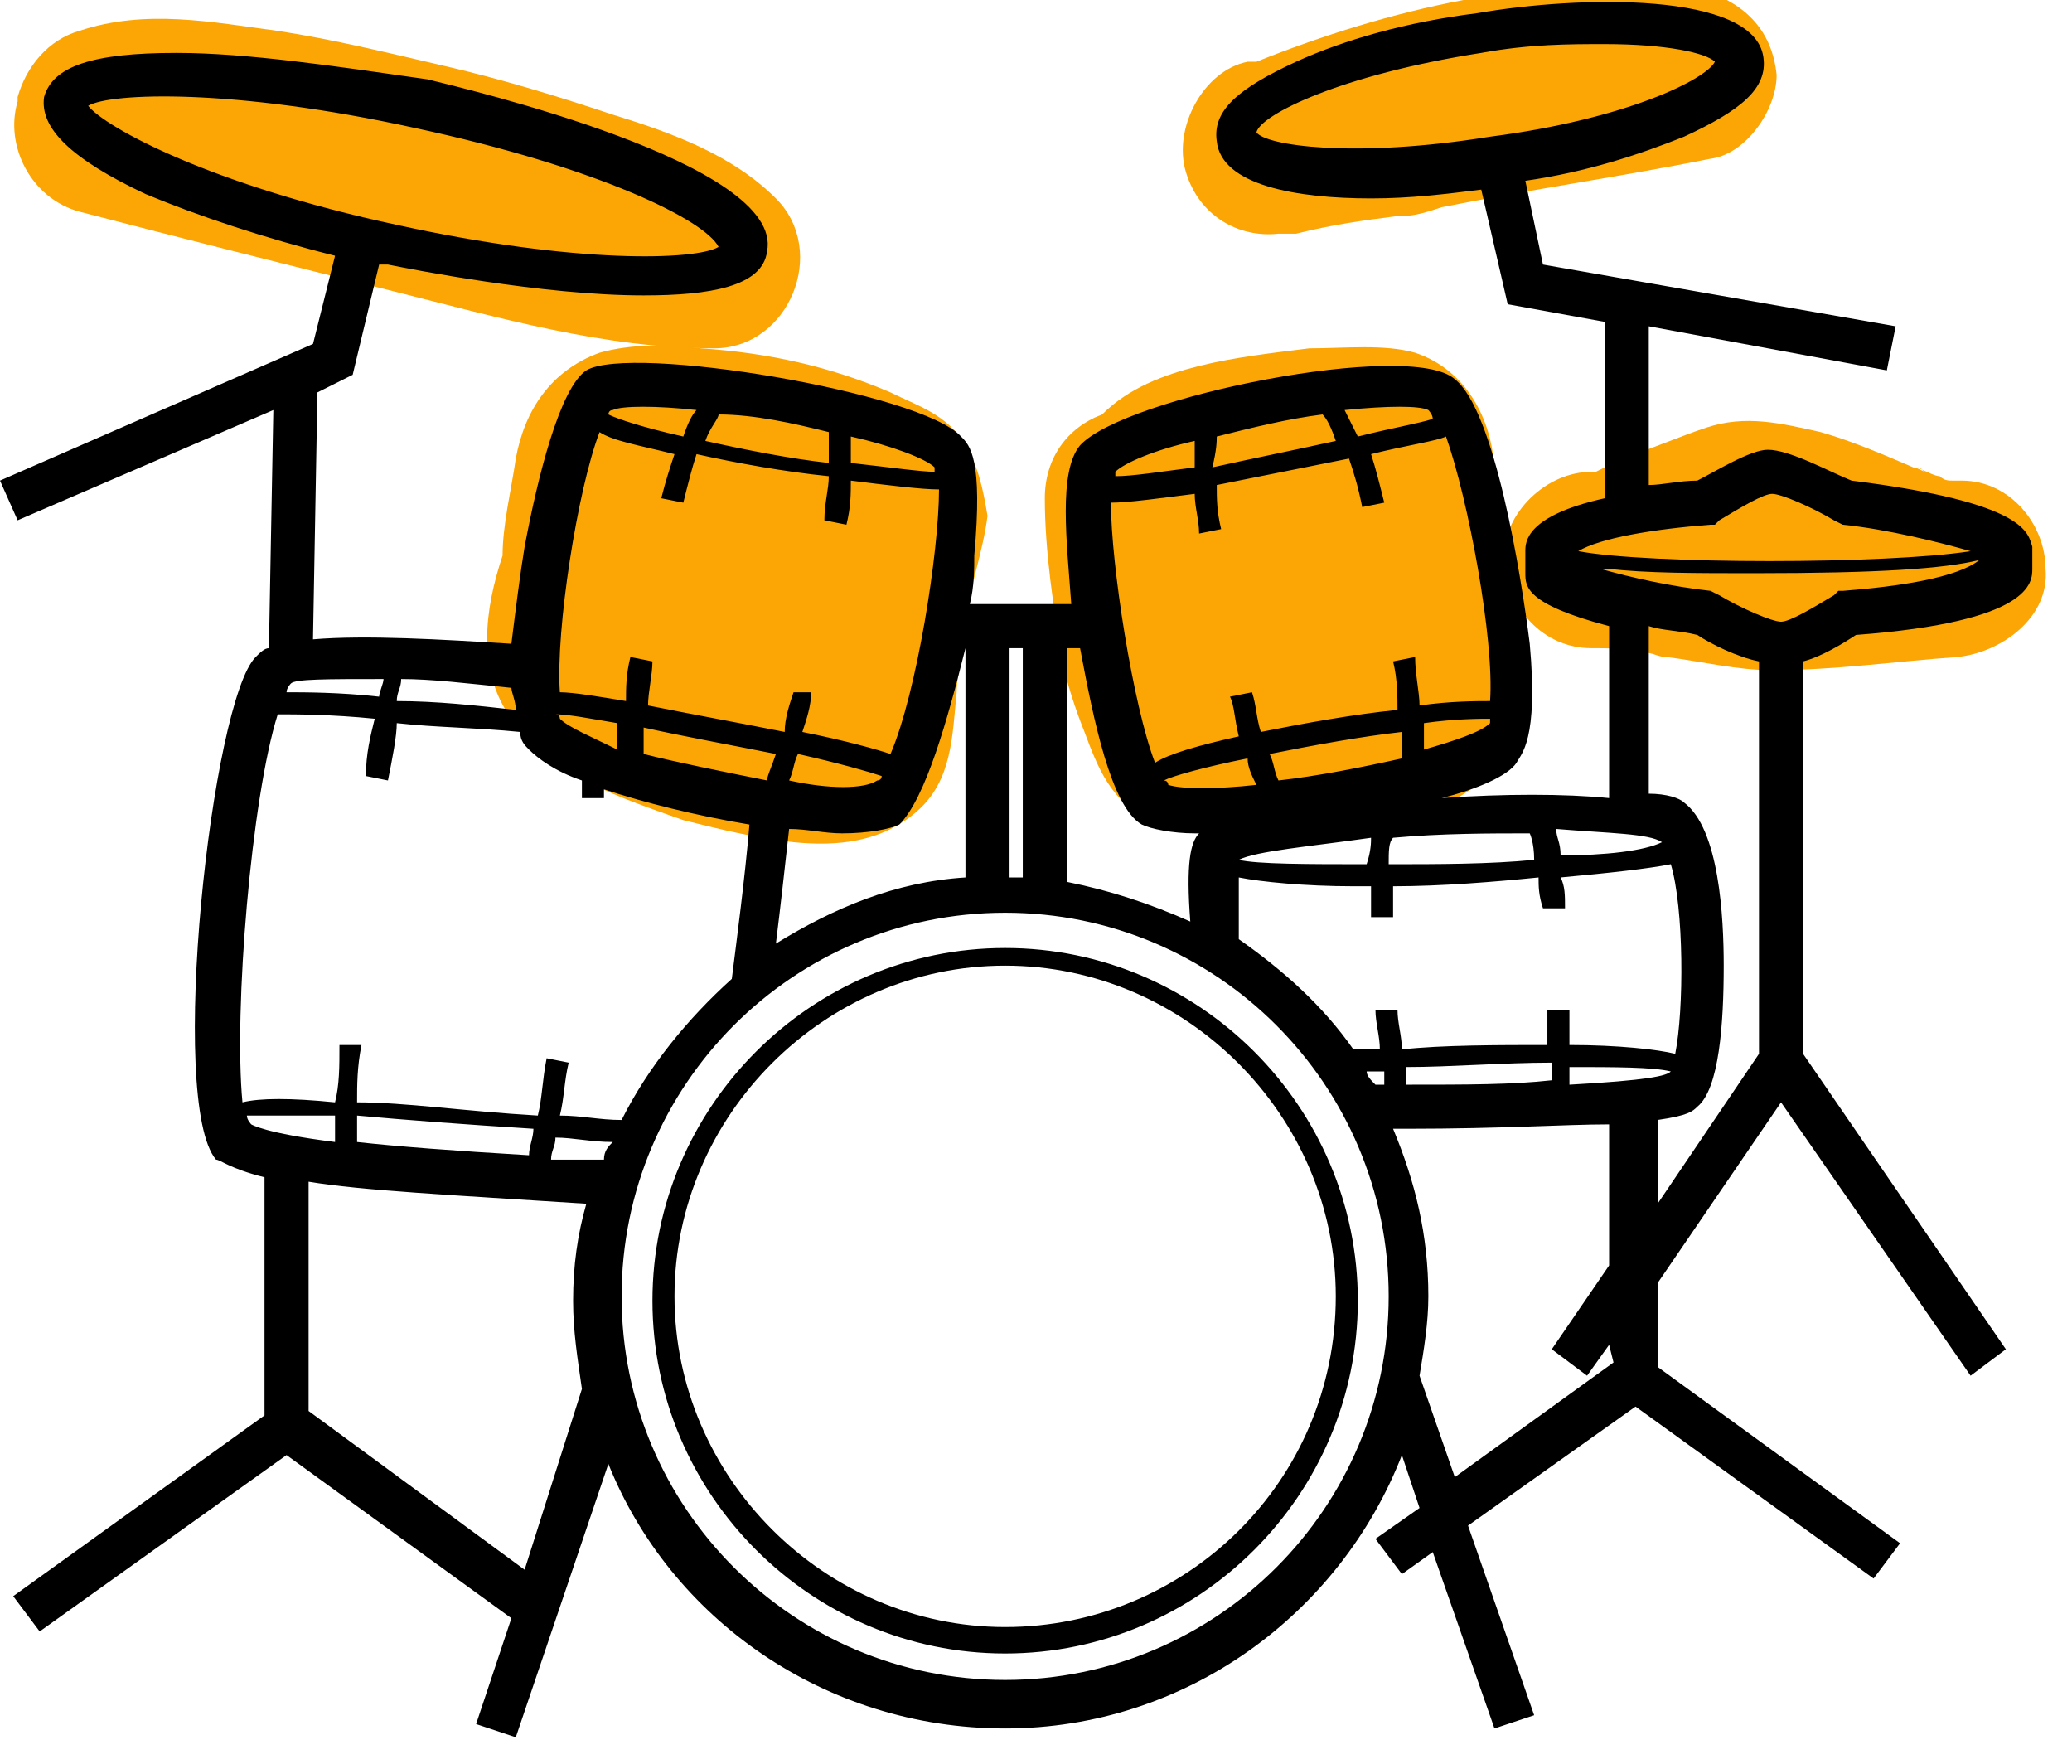 <?xml version="1.0" encoding="utf-8"?>
<!-- Generator: Adobe Illustrator 24.1.3, SVG Export Plug-In . SVG Version: 6.00 Build 0)  -->
<svg version="1.1" xmlns="http://www.w3.org/2000/svg" xmlns:xlink="http://www.w3.org/1999/xlink" x="0px" y="0px"
	 viewBox="0 0 47 40" style="enable-background:new 0 0 47 40;" xml:space="preserve">
<style type="text/css">
	.st0{fill:#FCA605;}
</style>
<g id="colour">
	<path class="st0" d="M38.7-0.2c-0.8-0.3-1.8-0.2-2.7-0.2c-1,0.1-1.9,0.2-2.8,0.4c-1.6,0.3-3.2,0.8-4.7,1.4c0,0-0.1,0-0.1,0
		c0,0-0.1,0-0.1,0c-1,0.2-1.7,1.5-1.4,2.5c0.3,1,1.2,1.5,2.1,1.4c0.1,0,0.2,0,0.3,0c0,0,0,0,0.1,0c0.8-0.2,1.5-0.3,2.3-0.4
		c0,0,0.1,0,0.1,0c0.3,0,0.6-0.1,0.9-0.2c2-0.4,4.1-0.7,6.1-1.1c0.8-0.1,1.5-1.1,1.5-1.9C40.2,0.7,39.6,0.1,38.7-0.2z"/>
	<path class="st0" d="M44.5,10.9c-0.1,0-0.1,0-0.2,0c-0.1,0-0.2,0-0.3-0.1c-0.1,0-0.3-0.1-0.5-0.2c0.1,0,0.1,0.1,0.2,0.1
		c-0.1,0-0.2-0.1-0.3-0.1c-0.7-0.3-1.4-0.6-2.1-0.8c-0.9-0.2-1.7-0.4-2.6-0.1c-0.6,0.2-1.3,0.5-1.9,0.7c-0.2,0.1-0.4,0.2-0.6,0.3
		c0,0-0.1,0-0.1,0c-1,0-2,0.9-2,2c0.1,1.1,0.9,2,2,2c0.4,0,0.7,0,1.1,0.1c0,0,0,0,0,0c0,0,0,0,0.1,0c0.2,0,0.3,0.1,0.5,0.1
		c0.8,0.1,1.6,0.3,2.4,0.3c1.4,0,2.8-0.2,4.2-0.3c1-0.1,2.1-0.9,2-2C46.4,11.9,45.6,10.9,44.5,10.9z"/>
	<path class="st0" d="M34,12.7c-0.1-0.6-0.1-1.3-0.1-1.9c0-1.2-0.6-2.4-1.8-2.8c-0.7-0.2-1.6-0.1-2.4-0.1C28.9,8,28,8.1,27.2,8.3
		c-0.8,0.2-1.6,0.5-2.2,1.1c-0.8,0.3-1.3,1-1.3,1.9c0,1.2,0.2,2.5,0.4,3.7c0.1,0.5,0.3,1.1,0.5,1.6c0.3,0.8,0.6,1.6,1.5,2
		c0.7,0.4,1.6,0.3,2.4,0.3c0.6,0,1.2-0.1,1.8-0.1c1.5-0.2,3-0.4,3.8-1.7C34.8,15.7,34.3,14.1,34,12.7z"/>
	<path class="st0" d="M17.6,4.5c-1-1-2.4-1.5-3.7-1.9c-1.2-0.4-2.5-0.8-3.8-1.1S7.6,0.9,6.3,0.7c-1.5-0.2-3-0.5-4.5,0
		C1.1,0.9,0.6,1.5,0.4,2.2c0,0,0,0.1,0,0.1c-0.3,1,0.3,2.2,1.4,2.5C4.1,5.4,6.5,6,8.9,6.6c2.4,0.6,4.8,1.3,7.3,1.3
		C17.9,7.9,18.8,5.7,17.6,4.5z"/>
	<path class="st0" d="M21.9,10.1c-0.4-0.7-1.1-0.9-1.7-1.2c-1.4-0.6-2.8-0.9-4.3-1c-0.7-0.1-1.6-0.1-2.3,0.1
		c-1.1,0.4-1.7,1.3-1.9,2.4c-0.1,0.7-0.3,1.5-0.3,2.2c-0.4,1.2-0.6,2.6,0.2,3.7c0.9,1.3,2.5,1.8,3.9,2.3c0.8,0.2,1.6,0.4,2.5,0.5
		c1,0.1,2,0,2.8-0.7c0.8-0.7,0.8-1.7,0.9-2.7c0-0.3,0.1-0.7,0.1-1c0,0,0-0.1,0-0.1c0-0.2,0.1-0.4,0.1-0.5c0.1-0.8,0.4-1.6,0.5-2.4
		C22.3,11.1,22.2,10.6,21.9,10.1z"/>
</g>
<g id="Layer_1">
	<path d="M22.8,21.5c-4.4,0-8,3.6-8,8c0,4.4,3.6,8,8,8s8-3.6,8-8C30.8,25.1,27.2,21.5,22.8,21.5z M22.8,36.9c-4.1,0-7.5-3.4-7.5-7.5
		c0-4.1,3.4-7.5,7.5-7.5s7.5,3.4,7.5,7.5C30.3,33.6,26.9,36.9,22.8,36.9z M42,10.9c-0.5-0.2-1.4-0.7-1.9-0.7c-0.4,0-1.2,0.5-1.6,0.7
		c-0.4,0-0.8,0.1-1.1,0.1l0-3.6l5.4,1l0.2-1L35,6l-0.4-1.9c1.4-0.2,2.6-0.6,3.6-1c1.3-0.6,1.9-1.1,1.8-1.8c-0.2-1.5-4.2-1.4-6.5-1
		c-1.6,0.2-3,0.6-4.1,1.1c-1.3,0.6-1.9,1.1-1.8,1.8c0.1,1,1.8,1.3,3.5,1.3c0.9,0,1.7-0.1,2.5-0.2l0.6,2.6l2.2,0.4l0,4
		c-1.8,0.4-1.8,1-1.8,1.2v0.5c0,0.3,0,0.7,1.9,1.2l0,3.9c-1-0.1-2.4-0.1-3.8,0c0.8-0.2,1.5-0.5,1.7-0.8c0.1-0.2,0.5-0.5,0.3-2.7
		c-0.2-1.6-0.8-5.3-1.7-6C32,7.7,25.5,9,24.5,10.1c-0.5,0.6-0.3,2.2-0.2,3.6H22c0.1-0.4,0.1-0.8,0.1-1.1c0.2-2.2-0.1-2.5-0.3-2.7
		c-0.9-1-7.5-2.1-8.5-1.5c-0.6,0.4-1.1,2.4-1.4,4c-0.1,0.6-0.2,1.4-0.3,2.2c-1.6-0.1-3.3-0.2-4.5-0.1l0.1-5.6L8,8.5L8.6,6
		c0.1,0,0.1,0,0.2,0c0.5,0.1,3.5,0.7,5.8,0.7c1.5,0,2.7-0.2,2.8-1v0c0.4-2-6.9-3.7-7.7-3.9C7.6,1.5,5.6,1.2,4,1.2
		c-1.9,0-2.8,0.3-3,1C0.9,2.9,1.6,3.6,3.3,4.4c1.2,0.5,2.7,1,4.3,1.4l-0.5,2L0,10.9l0.4,0.9l5.8-2.5l-0.1,5.4
		c-0.1,0-0.2,0.1-0.3,0.2c-1,1-2,10.1-0.9,11.4C5,26.3,5.2,26.5,6,26.7L6,32.1l0,0l-5.7,4.1l0.6,0.8l5.6-4l5.1,3.7l-0.8,2.4l0.9,0.3
		l2.1-6.2c1.4,3.5,4.9,6,9,6c4.1,0,7.6-2.6,9-6.2l0.4,1.2l-1,0.7l0.6,0.8l0.7-0.5l1.4,4l0.9-0.3l-1.5-4.3l3.8-2.7l5.4,3.9l0.6-0.8
		l-5.5-4l0-1.9l2.8-4.1l4.3,6.2l0.8-0.6l-4.6-6.7V15h0c0.4-0.1,0.9-0.4,1.2-0.6c4-0.3,4-1.2,4-1.5v-0.5C46,12.1,46,11.4,42,10.9z
		 M28.5,3c0.1-0.4,1.9-1.3,5.1-1.8c1.1-0.2,2-0.2,2.8-0.2c1.4,0,2.3,0.2,2.5,0.4c-0.2,0.4-2,1.3-5.1,1.7C30.7,3.6,28.7,3.3,28.5,3z
		 M2,2.4C2.5,2.1,5.3,2,9.4,2.9c4.2,0.9,6.6,2.1,6.9,2.7C15.8,5.9,13.1,6,9,5.1C4.8,4.2,2.4,2.9,2,2.4z M38.8,11.9l0.1,0l0.1-0.1
		c0.5-0.3,1-0.6,1.2-0.6c0.2,0,0.9,0.3,1.4,0.6l0.2,0.1c1,0.1,2.2,0.4,2.9,0.6c-1.9,0.3-7.3,0.3-8.9,0C36.3,12.2,37.5,12,38.8,11.9z
		 M37.7,19.1C37.7,19.1,37.7,19.1,37.7,19.1c-0.4,0.2-1.3,0.3-2.3,0.3c0-0.3-0.1-0.4-0.1-0.6C36.5,18.9,37.4,18.9,37.7,19.1z
		 M35.6,24.6c0-0.1,0-0.2,0-0.4c1,0,1.9,0,2.3,0.1C37.8,24.4,37.4,24.5,35.6,24.6z M31,24.3c0.1,0,0.2,0,0.4,0c0,0.1,0,0.2,0,0.3
		c-0.1,0-0.2,0-0.2,0C31.1,24.5,31,24.4,31,24.3z M31.9,24.6c0-0.1,0-0.2,0-0.4c1,0,2.2-0.1,3.3-0.1c0,0.1,0,0.3,0,0.4
		C34.3,24.6,33.3,24.6,31.9,24.6z M35.6,23.7c0-0.3,0-0.6,0-0.8l-0.5,0c0,0.3,0,0.5,0,0.8c-1.1,0-2.4,0-3.3,0.1
		c0-0.3-0.1-0.6-0.1-0.9l-0.5,0c0,0.3,0.1,0.6,0.1,0.9c-0.2,0-0.5,0-0.6,0c-0.7-1-1.6-1.8-2.6-2.5c0-0.7,0-1.1,0-1.4
		c0.5,0.1,1.5,0.2,2.6,0.2c0.1,0,0.3,0,0.4,0c0,0.2,0,0.4,0,0.7l0.5,0c0-0.3,0-0.5,0-0.7c1.1,0,2.3-0.1,3.3-0.2c0,0.2,0,0.4,0.1,0.7
		l0.5,0c0-0.3,0-0.5-0.1-0.7c1.1-0.1,2-0.2,2.5-0.3c0.3,1,0.3,3.3,0.1,4.3C37.6,23.8,36.7,23.7,35.6,23.7z M28.1,19.5
		C28.1,19.5,28.1,19.4,28.1,19.5c0.4-0.2,1.6-0.3,3-0.5c0,0.1,0,0.3-0.1,0.6C29.7,19.6,28.5,19.6,28.1,19.5z M34.7,18.9
		c0,0,0.1,0.2,0.1,0.6c-1,0.1-2.2,0.1-3.3,0.1c0-0.3,0-0.5,0.1-0.6C32.7,18.9,33.8,18.9,34.7,18.9z M31.8,17.2
		c-0.9,0.2-1.9,0.4-2.8,0.5c-0.1-0.2-0.1-0.4-0.2-0.6c1-0.2,2.1-0.4,3-0.5C31.8,16.8,31.8,17,31.8,17.2z M28.5,17.8
		c-0.9,0.1-1.7,0.1-2,0c0,0,0-0.1-0.1-0.1c0.2-0.1,0.9-0.3,1.9-0.5C28.3,17.4,28.4,17.6,28.5,17.8z M32.3,17c0-0.2,0-0.3,0-0.6
		c0.7-0.1,1.3-0.1,1.5-0.1c0,0,0,0.1,0,0.1C33.6,16.6,33,16.8,32.3,17z M33.8,15.9c-0.3,0-0.9,0-1.6,0.1c0-0.3-0.1-0.7-0.1-1.1
		L31.6,15c0.1,0.4,0.1,0.8,0.1,1.1c-1,0.1-2.1,0.3-3.1,0.5c-0.1-0.3-0.1-0.6-0.2-0.9l-0.5,0.1c0.1,0.2,0.1,0.5,0.2,0.9
		c-0.9,0.2-1.6,0.4-1.9,0.6c-0.5-1.3-1-4.5-1-5.9c0.4,0,1.1-0.1,1.9-0.2c0,0.3,0.1,0.6,0.1,0.9l0.5-0.1c-0.1-0.4-0.1-0.7-0.1-1
		c1-0.2,2-0.4,3-0.6c0.1,0.3,0.2,0.6,0.3,1.1l0.5-0.1c-0.1-0.4-0.2-0.8-0.3-1.1c0.8-0.2,1.5-0.3,1.7-0.4
		C33.3,11.3,33.9,14.5,33.8,15.9z M27.6,9.9c0.8-0.2,1.6-0.4,2.4-0.5c0.1,0.1,0.2,0.3,0.3,0.6c-0.9,0.2-1.9,0.4-2.8,0.6
		C27.6,10.2,27.6,10,27.6,9.9z M32.4,9.3c0,0,0.1,0.1,0.1,0.2c-0.3,0.1-0.9,0.2-1.7,0.4c-0.1-0.2-0.2-0.4-0.3-0.6
		C31.5,9.2,32.2,9.2,32.4,9.3z M27.1,10c0,0.2,0,0.4,0,0.6c-0.8,0.1-1.4,0.2-1.8,0.2c0-0.1,0-0.1,0-0.1C25.5,10.5,26.2,10.2,27.1,10
		z M24.5,14.7c0.3,1.6,0.7,3.6,1.4,4c0.2,0.1,0.7,0.2,1.2,0.2c0,0,0.1,0,0.1,0c-0.2,0.2-0.3,0.7-0.2,2c-0.9-0.4-1.8-0.7-2.8-0.9
		v-5.3L24.5,14.7C24.5,14.7,24.5,14.7,24.5,14.7z M22.9,14.7h0.3v5.2c-0.1,0-0.2,0-0.3,0V14.7z M21.9,14.7v5.2
		c-1.6,0.1-3,0.7-4.3,1.5c0.1-0.8,0.2-1.7,0.3-2.6c0.4,0,0.8,0.1,1.2,0.1c0.6,0,1.1-0.1,1.3-0.2C21,18.1,21.5,16.3,21.9,14.7
		L21.9,14.7z M12.7,16.3c0,0,0-0.1-0.1-0.1c0.3,0,0.8,0.1,1.4,0.2c0,0.2,0,0.4,0,0.6C13.4,16.7,12.9,16.5,12.7,16.3z M14.6,17.1
		c0-0.2,0-0.4,0-0.6c0.9,0.2,2,0.4,3,0.6c-0.1,0.3-0.2,0.5-0.2,0.6C16.4,17.5,15.4,17.3,14.6,17.1z M17.9,17.7
		c0.1-0.2,0.1-0.4,0.2-0.6c0.9,0.2,1.6,0.4,1.9,0.5c0,0.1-0.1,0.1-0.1,0.1C19.6,17.9,18.8,17.9,17.9,17.7z M21.2,10.7
		c-0.3,0-1-0.1-1.9-0.2c0-0.2,0-0.4,0-0.6c0.9,0.2,1.7,0.5,1.9,0.7C21.2,10.6,21.2,10.6,21.2,10.7z M18.8,9.8c0,0.1,0,0.3,0,0.7
		c-0.9-0.1-1.9-0.3-2.8-0.5c0.1-0.3,0.3-0.5,0.3-0.6C17.1,9.4,18,9.6,18.8,9.8z M15.8,9.3c-0.1,0.1-0.2,0.3-0.3,0.6
		c-0.9-0.2-1.5-0.4-1.7-0.5c0,0,0-0.1,0.1-0.1C14.1,9.2,14.9,9.2,15.8,9.3z M13.6,9.8c0.3,0.2,0.9,0.3,1.7,0.5
		c-0.1,0.3-0.2,0.6-0.3,1l0.5,0.1c0.1-0.4,0.2-0.8,0.3-1.1c0.9,0.2,2,0.4,3,0.5c0,0.3-0.1,0.6-0.1,1l0.5,0.1c0.1-0.4,0.1-0.7,0.1-1
		c0.8,0.1,1.6,0.2,2,0.2c0,0,0,0,0,0c0,1.4-0.5,4.6-1.1,6c-0.3-0.1-1-0.3-2-0.5c0.1-0.3,0.2-0.6,0.2-0.9L18,15.7
		c-0.1,0.3-0.2,0.6-0.2,0.9c-1-0.2-2.1-0.4-3.1-0.6c0-0.3,0.1-0.7,0.1-1l-0.5-0.1c-0.1,0.4-0.1,0.7-0.1,1c-0.6-0.1-1.2-0.2-1.5-0.2
		C12.6,14.3,13.1,11.1,13.6,9.8z M11.7,16.1C10.8,16,9.9,15.9,9,15.9c0-0.2,0.1-0.3,0.1-0.5c0.7,0,1.5,0.1,2.5,0.2
		C11.6,15.7,11.7,15.9,11.7,16.1z M8.7,15.4c0,0.1-0.1,0.3-0.1,0.4c-0.9-0.1-1.7-0.1-2.1-0.1c0-0.1,0.1-0.2,0.1-0.2
		C6.7,15.4,7.4,15.4,8.7,15.4z M6.3,16.2c0.4,0,1.2,0,2.2,0.1c-0.1,0.4-0.2,0.8-0.2,1.3l0.5,0.1c0.1-0.5,0.2-1,0.2-1.3
		c0.9,0.1,1.8,0.1,2.8,0.2c0,0.2,0.1,0.3,0.2,0.4c0.2,0.2,0.6,0.5,1.2,0.7c0,0.1,0,0.2,0,0.4l0.5,0c0-0.1,0-0.1,0-0.2
		c0.9,0.3,2.1,0.6,3.3,0.8c-0.1,1.2-0.3,2.7-0.4,3.5c-1,0.9-1.9,2-2.5,3.2c-0.5,0-0.9-0.1-1.4-0.1c0.1-0.4,0.1-0.8,0.2-1.2l-0.5-0.1
		c-0.1,0.5-0.1,0.9-0.2,1.3c-1.7-0.1-3-0.3-4.1-0.3c0-0.4,0-0.8,0.1-1.3l-0.5,0c0,0.5,0,0.9-0.1,1.3c-1-0.1-1.7-0.1-2.1,0
		C5.3,22.9,5.7,18.1,6.3,16.2z M13.7,26.3c-0.4,0-0.8,0-1.2,0c0-0.2,0.1-0.3,0.1-0.5c0.4,0,0.8,0.1,1.3,0.1
		C13.8,26,13.7,26.1,13.7,26.3z M8.1,25.9c0-0.2,0-0.4,0-0.6c1.1,0.1,2.4,0.2,4,0.3c0,0.2-0.1,0.4-0.1,0.6C10.3,26.1,9,26,8.1,25.9z
		 M5.6,25.3c0.3,0,1,0,2,0c0,0.2,0,0.4,0,0.6c-1.6-0.2-1.9-0.4-1.9-0.4C5.7,25.5,5.6,25.4,5.6,25.3z M11.9,35.6L7,32L7,26.8
		c1.2,0.2,3.2,0.3,6.3,0.5c-0.2,0.7-0.3,1.4-0.3,2.2c0,0.7,0.1,1.3,0.2,2L11.9,35.6z M22.8,38.1c-4.8,0-8.7-3.9-8.7-8.7
		c0-4.8,3.9-8.7,8.7-8.7s8.7,3.9,8.7,8.7C31.5,34.2,27.6,38.1,22.8,38.1z M36.6,30.9L33,33.5l-0.8-2.3c0.1-0.6,0.2-1.2,0.2-1.8
		c0-1.4-0.3-2.6-0.8-3.8c0.1,0,0.2,0,0.3,0c2.2,0,3.6-0.1,4.6-0.1l0,3.2l-1.3,1.9l0.8,0.6l0.5-0.7L36.6,30.9z M37.6,25.4
		c0.7-0.1,0.8-0.2,0.9-0.3c0.5-0.4,0.6-1.9,0.6-3.2c0-1.1-0.1-3.1-0.9-3.7c-0.1-0.1-0.4-0.2-0.8-0.2l0-3.8c0.3,0.1,0.7,0.1,1.1,0.2
		c0.3,0.2,0.9,0.5,1.4,0.6v8.9l-2.3,3.4L37.6,25.4z M41.8,13.4l-0.1,0l-0.1,0.1c-0.5,0.3-1,0.6-1.2,0.6c-0.2,0-0.9-0.3-1.4-0.6
		l-0.2-0.1c-0.9-0.1-1.8-0.3-2.5-0.5c0.1,0,0.2,0,0.2,0c0.8,0.1,2,0.1,3.3,0.1c2.8,0,4.3-0.1,5.1-0.3C44.4,13.1,43.1,13.3,41.8,13.4
		z"/>
</g>
</svg>

